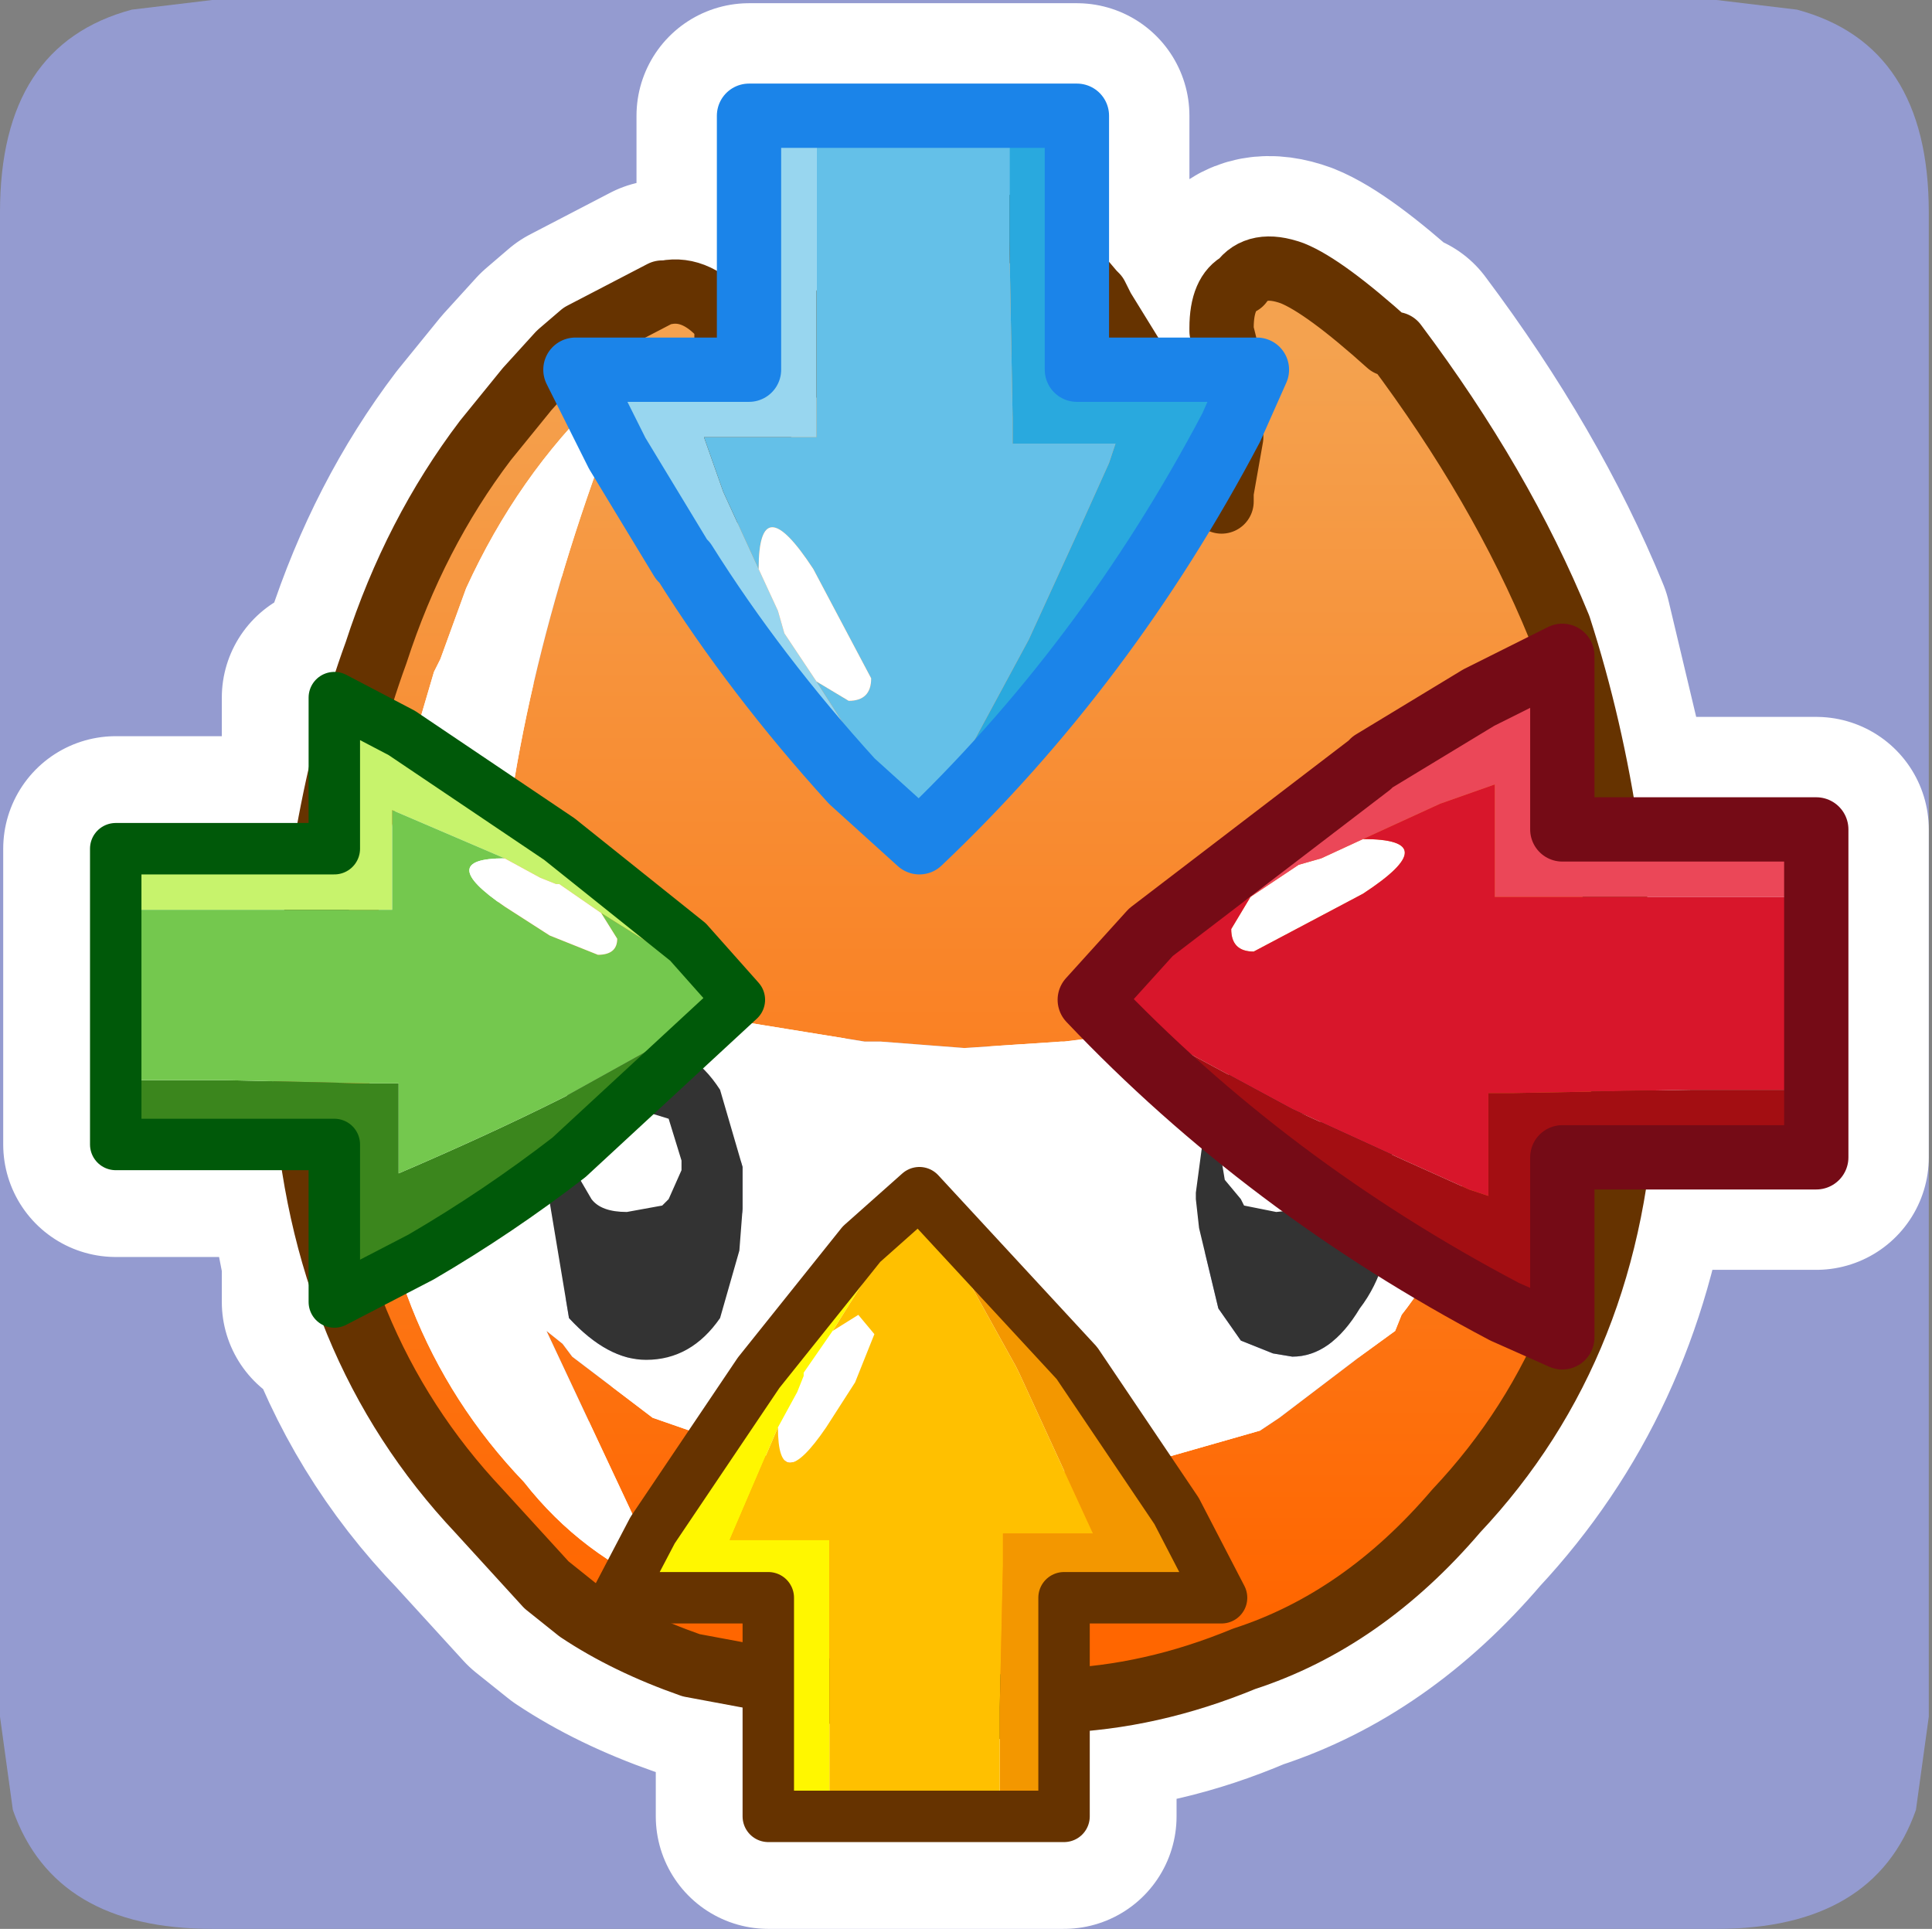 <?xml version="1.0" encoding="UTF-8" standalone="no"?>
<svg xmlns:ffdec="https://www.free-decompiler.com/flash" xmlns:xlink="http://www.w3.org/1999/xlink" ffdec:objectType="frame" height="30.0px" width="30.05px" xmlns="http://www.w3.org/2000/svg">
  <rect width="100%" height="100%" fill="#808080" stroke="none"/>
  <g transform="matrix(1.0, 0.0, 0.0, 1.0, 0.05, 0.0)">
    <use ffdec:characterId="1" height="30.0" transform="matrix(1.0, 0.0, 0.0, 1.0, 0.0, 0.0)" width="30.0" xlink:href="#shape0"/>
    <use ffdec:characterId="3" height="30.0" transform="matrix(1.0, 0.0, 0.0, 1.0, -0.05, 0.0)" width="30.0" xlink:href="#sprite0"/>
  </g>
  <defs>
    <g id="shape0" transform="matrix(1.0, 0.0, 0.0, 1.0, 0.0, 0.0)">
      <path d="M0.0 0.0 L30.0 0.0 30.0 30.0 0.0 30.0 0.0 0.0" fill="#33cc66" fill-opacity="0.0" fill-rule="evenodd" stroke="none"/>
    </g>
    <g id="sprite0" transform="matrix(1.0, 0.0, 0.0, 1.0, 30.0, 30.0)">
      <use ffdec:characterId="2" height="30.0" transform="matrix(1.0, 0.0, 0.0, 1.0, -30.0, -30.0)" width="30.0" xlink:href="#shape1"/>
    </g>
    <g id="shape1" transform="matrix(1.0, 0.0, 0.0, 1.0, 30.0, 30.0)">
      <path d="M0.0 -26.7 L0.0 -3.3 -0.2 -1.85 Q-0.85 0.0 -3.3 0.0 L-26.7 0.0 Q-29.15 0.0 -29.8 -1.85 L-30.0 -3.3 -30.0 -26.7 Q-30.0 -29.3 -27.95 -29.85 L-26.7 -30.0 -3.3 -30.0 -2.05 -29.85 Q0.0 -29.3 0.0 -26.7" fill="#949bd0" fill-rule="evenodd" stroke="none"/>
      <path d="M-19.65 -25.45 L-19.7 -25.45 -20.95 -24.8 -21.3 -24.5 -21.8 -23.95 -22.45 -23.15 Q-23.55 -21.7 -24.15 -19.85 L-24.45 -18.95 -23.75 -18.6 -23.55 -18.5 -22.05 -17.5 -21.3 -16.95 -19.3 -15.35 -18.5 -14.45 -18.75 -14.15 -19.3 -13.55 -20.15 -12.8 -21.15 -12.0 -21.4 -11.8 Q-22.4 -11.05 -23.45 -10.45 L-23.8 -10.25 -24.6 -9.85 Q-23.95 -7.95 -22.55 -6.5 L-21.5 -5.35 -21.0 -4.95 Q-20.25 -4.45 -19.25 -4.1 L-18.05 -3.75 -18.05 -5.15 -20.4 -5.15 -20.2 -5.55 -20.0 -5.95 -19.85 -6.2 -18.95 -7.6 -18.2 -8.65 -16.6 -10.65 -15.7 -11.45 -13.25 -8.8 -12.15 -7.3 -11.7 -6.5 -11.0 -5.15 -13.45 -5.15 -13.45 -3.55 Q-12.05 -3.6 -10.65 -4.2 -8.8 -4.8 -7.35 -6.5 -5.25 -8.75 -4.8 -12.0 L-5.7 -12.0 -5.7 -9.2 -6.6 -9.6 -7.75 -10.25 -8.4 -10.65 -9.45 -11.35 -10.85 -12.4 -11.2 -12.7 -12.5 -13.9 -13.05 -14.45 -12.1 -15.5 -8.7 -18.1 -7.0 -19.15 -6.9 -19.2 -6.3 -19.5 -5.7 -19.8 -5.7 -17.1 -5.0 -17.1 -5.75 -20.25 Q-6.65 -22.45 -8.3 -24.65 L-8.4 -24.65 Q-9.4 -25.55 -9.9 -25.75 -10.45 -25.95 -10.7 -25.6 -11.0 -25.45 -11.0 -24.9 L-11.0 -24.85 -10.95 -24.65 -10.95 -24.6 -10.9 -24.25 -10.45 -24.25 -10.85 -23.35 -10.85 -23.2 -11.0 -22.35 -11.0 -22.2 -11.25 -22.6 Q-13.1 -19.4 -15.7 -16.9 L-16.75 -17.85 Q-18.25 -19.5 -19.35 -21.25 L-20.4 -22.95 -20.45 -23.05 -20.5 -23.2 -20.75 -23.65 -20.75 -23.7 -21.05 -24.25 -18.7 -24.25 -18.7 -25.0 Q-19.15 -25.55 -19.65 -25.45 M-18.7 -24.25 L-18.35 -24.25 -18.35 -28.2 -13.25 -28.2 -13.25 -25.7 -13.0 -25.45 -12.95 -25.4 -12.9 -25.3 -12.85 -25.2 -12.2 -24.25 -10.9 -24.25 M-24.6 -9.85 L-24.8 -9.75 -24.8 -10.4 -25.15 -12.2 -28.2 -12.2 -28.2 -16.8 -24.9 -16.8 -24.8 -17.5 -24.8 -19.15 -24.45 -18.95 M-24.9 -16.8 L-24.8 -16.8 -24.8 -17.5 M-24.8 -10.4 L-24.8 -12.2 -25.15 -12.2 M-5.0 -17.1 L-1.75 -17.1 -1.75 -12.0 -4.8 -12.0 M-10.85 -23.35 L-11.25 -22.6 M-13.25 -25.7 L-13.25 -24.25 -12.2 -24.25 M-18.05 -3.75 L-18.05 -1.75 -13.45 -1.75 -13.45 -3.55" fill="none" stroke="#ffffff" stroke-linecap="round" stroke-linejoin="round" stroke-width="3.5"/>
      <path d="M-21.0 -4.95 L-21.5 -5.35 -22.55 -6.5 Q-25.0 -9.1 -25.25 -13.05 L-25.25 -13.7 Q-25.1 -17.25 -24.15 -19.85 -23.55 -21.7 -22.45 -23.15 L-21.8 -23.95 -21.3 -24.5 -20.95 -24.8 -19.7 -25.45 -19.65 -25.45 Q-19.15 -25.55 -18.7 -25.0 L-18.7 -24.2 -18.95 -23.15 -18.95 -23.1 -18.95 -22.95 -18.95 -22.9 -18.95 -22.75 -18.9 -22.2 -17.85 -23.9 -17.85 -23.95 -17.75 -24.05 -16.7 -25.45 Q-15.75 -26.55 -14.9 -26.55 -13.9 -26.55 -13.0 -25.45 L-12.95 -25.4 -12.9 -25.3 -12.85 -25.2 -11.0 -22.2 -11.0 -22.35 -10.85 -23.2 -10.95 -24.6 -10.95 -24.65 -11.0 -24.85 -11.0 -24.9 Q-11.0 -25.45 -10.7 -25.6 -10.45 -25.95 -9.9 -25.75 -9.4 -25.55 -8.4 -24.65 L-8.3 -24.65 Q-6.65 -22.45 -5.75 -20.25 -4.75 -17.15 -4.75 -13.45 L-4.75 -13.05 Q-4.9 -9.1 -7.35 -6.5 -8.8 -4.8 -10.65 -4.2 -12.1 -3.6 -13.55 -3.55 L-15.0 -3.4 -16.3 -3.55 -19.25 -4.1 -19.25 -4.2 Q-20.2 -4.45 -21.0 -4.95 M-23.25 -19.55 L-23.5 -18.7 Q-24.2 -16.55 -24.25 -13.7 L-24.25 -13.05 Q-24.15 -9.35 -21.85 -6.95 -20.95 -5.8 -19.6 -5.25 L-21.5 -9.3 -21.25 -9.1 -21.1 -8.9 -19.85 -7.95 -18.7 -7.55 Q-17.6 -7.15 -16.3 -7.1 L-15.1 -6.95 -14.75 -6.95 -14.6 -6.95 -11.85 -7.35 -11.8 -7.35 -10.4 -7.75 -10.1 -7.95 -8.85 -8.9 -8.3 -9.3 -8.2 -9.55 Q-7.45 -10.5 -7.25 -11.6 -6.85 -12.95 -7.95 -13.8 L-8.2 -14.0 -8.3 -14.05 -8.75 -14.3 -10.1 -14.4 -10.35 -14.35 -10.4 -14.35 -12.25 -13.95 -13.45 -13.8 -13.5 -13.8 -15.0 -13.7 -16.3 -13.8 -16.35 -13.8 -16.55 -13.8 -18.4 -14.1 -19.45 -14.35 -19.75 -14.4 -21.1 -14.25 -21.5 -14.05 -21.5 -14.0 -21.95 -13.75 -22.35 -13.35 -22.35 -14.45 -22.3 -15.55 -22.2 -16.4 Q-21.8 -20.3 -19.95 -24.65 L-20.65 -23.85 Q-21.95 -22.6 -22.75 -20.85 L-23.15 -19.75 -23.25 -19.55" fill="url(#gradient0)" fill-rule="evenodd" stroke="none"/>
      <path d="M-23.25 -19.55 L-23.15 -19.75 -22.75 -20.85 Q-21.95 -22.6 -20.65 -23.85 L-19.95 -24.65 Q-21.8 -20.3 -22.2 -16.4 L-22.3 -15.55 -22.35 -14.45 -22.35 -13.35 -21.95 -13.75 -21.5 -14.0 -21.5 -14.05 -21.1 -14.25 -19.75 -14.4 -19.45 -14.35 -18.4 -14.1 -16.55 -13.8 -16.35 -13.8 -16.3 -13.8 -15.0 -13.7 -13.5 -13.8 -13.45 -13.8 -12.25 -13.95 -10.4 -14.35 -10.35 -14.35 -10.1 -14.4 -8.75 -14.3 -8.3 -14.05 -8.2 -14.0 -7.95 -13.8 Q-6.85 -12.95 -7.25 -11.6 -7.45 -10.5 -8.2 -9.55 L-8.3 -9.3 -8.85 -8.9 -10.1 -7.95 -10.4 -7.75 -11.8 -7.35 -11.85 -7.35 -14.6 -6.95 -14.75 -6.95 -15.1 -6.95 -16.3 -7.1 Q-17.6 -7.15 -18.7 -7.55 L-19.85 -7.95 -21.1 -8.9 -21.25 -9.1 -21.5 -9.3 -19.6 -5.25 Q-20.95 -5.8 -21.85 -6.95 -24.15 -9.35 -24.25 -13.05 L-24.25 -13.7 Q-24.2 -16.55 -23.5 -18.7 L-23.25 -19.55 M-20.95 -13.25 L-21.15 -13.05 -21.25 -12.75 -21.45 -11.3 -21.15 -9.5 Q-20.55 -8.85 -19.95 -8.85 -19.25 -8.85 -18.8 -9.5 L-18.5 -10.55 -18.45 -11.2 -18.45 -11.3 -18.45 -11.85 -18.8 -13.05 Q-19.25 -13.75 -19.95 -13.75 L-20.55 -13.55 -20.95 -13.25 M-20.5 -12.75 L-20.25 -12.8 -19.6 -12.6 -19.4 -11.95 -19.4 -11.8 -19.6 -11.35 -19.7 -11.25 -20.25 -11.15 Q-20.65 -11.15 -20.8 -11.35 L-21.15 -11.95 -20.95 -12.4 -20.8 -12.6 -20.5 -12.75 M-9.35 -12.4 L-9.3 -12.2 -9.3 -11.95 -9.5 -11.35 -9.65 -11.2 -10.15 -11.15 -10.65 -11.25 -10.7 -11.35 -10.95 -11.65 -11.0 -11.95 -10.8 -12.5 -10.7 -12.6 -10.3 -12.8 -10.15 -12.8 -9.5 -12.6 -9.35 -12.4 M-8.9 -13.2 L-9.1 -13.45 -9.35 -13.6 -9.9 -13.75 Q-10.55 -13.75 -11.05 -13.1 L-11.3 -12.2 -11.4 -11.45 -11.4 -11.35 -11.35 -10.9 -11.05 -9.65 -10.7 -9.15 -10.2 -8.95 -9.9 -8.9 Q-9.3 -8.9 -8.85 -9.65 -8.35 -10.3 -8.35 -11.35 L-8.35 -12.25 -8.65 -12.85 -8.85 -13.1 -8.9 -13.2" fill="#ffffff" fill-rule="evenodd" stroke="none"/>
      <path d="M-20.95 -13.25 L-20.55 -13.55 -19.95 -13.75 Q-19.25 -13.75 -18.8 -13.05 L-18.45 -11.85 -18.45 -11.3 -18.45 -11.2 -18.5 -10.55 -18.8 -9.5 Q-19.25 -8.85 -19.95 -8.85 -20.55 -8.85 -21.15 -9.5 L-21.45 -11.3 -21.25 -12.75 -21.15 -13.05 -20.95 -13.25 M-9.35 -12.4 L-9.5 -12.6 -10.15 -12.8 -10.3 -12.8 -10.7 -12.6 -10.8 -12.5 -11.0 -11.95 -10.95 -11.65 -10.7 -11.35 -10.65 -11.25 -10.15 -11.15 -9.65 -11.2 -9.5 -11.35 -9.3 -11.95 -9.3 -12.2 -9.35 -12.4 M-20.5 -12.75 L-20.8 -12.6 -20.95 -12.4 -21.15 -11.95 -20.8 -11.35 Q-20.65 -11.15 -20.25 -11.15 L-19.7 -11.25 -19.6 -11.35 -19.4 -11.8 -19.4 -11.95 -19.6 -12.6 -20.25 -12.8 -20.5 -12.75 M-8.9 -13.2 L-8.85 -13.1 -8.65 -12.85 -8.35 -12.25 -8.35 -11.35 Q-8.35 -10.3 -8.85 -9.65 -9.3 -8.9 -9.9 -8.9 L-10.2 -8.95 -10.7 -9.15 -11.05 -9.65 -11.35 -10.9 -11.4 -11.35 -11.4 -11.45 -11.3 -12.2 -11.05 -13.1 Q-10.55 -13.75 -9.9 -13.75 L-9.35 -13.6 -9.1 -13.45 -8.9 -13.2" fill="#333333" fill-rule="evenodd" stroke="none"/>
      <path d="M-19.25 -4.1 L-16.3 -3.55 -15.0 -3.4 -13.55 -3.55 Q-12.1 -3.6 -10.65 -4.2 -8.8 -4.8 -7.35 -6.5 -4.9 -9.1 -4.75 -13.05 L-4.75 -13.45 Q-4.75 -17.15 -5.75 -20.25 -6.65 -22.45 -8.3 -24.65 L-8.4 -24.65 Q-9.4 -25.55 -9.9 -25.75 -10.45 -25.95 -10.7 -25.6 -11.0 -25.45 -11.0 -24.9 L-11.0 -24.85 -10.95 -24.65 -10.95 -24.6 -10.85 -23.2 -11.0 -22.35 -11.0 -22.2 -12.85 -25.2 -12.9 -25.3 -12.95 -25.4 -13.0 -25.45 Q-13.9 -26.55 -14.9 -26.55 -15.75 -26.55 -16.7 -25.45 L-17.75 -24.05 -17.85 -23.95 -17.85 -23.9 -18.9 -22.2 -18.95 -22.75 -18.95 -22.9 -18.95 -22.95 -18.95 -23.1 -18.95 -23.15 -18.7 -24.2 -18.7 -25.0 Q-19.15 -25.55 -19.65 -25.45 L-19.7 -25.45 -20.95 -24.8 -21.3 -24.5 -21.8 -23.95 -22.45 -23.15 Q-23.55 -21.7 -24.15 -19.85 -25.1 -17.25 -25.25 -13.7 L-25.25 -13.05 Q-25.0 -9.1 -22.55 -6.5 L-21.5 -5.35 -21.0 -4.95 Q-20.25 -4.45 -19.25 -4.1 Z" fill="none" stroke="#663300" stroke-linecap="round" stroke-linejoin="round" stroke-width="1.0"/>
      <path d="M-19.4 -21.3 L-20.4 -22.95 -20.45 -23.05 -20.75 -23.65 -21.05 -24.25 -18.35 -24.25 -18.35 -28.2 -17.3 -28.2 -17.3 -23.2 -19.05 -23.2 -18.75 -22.35 -18.2 -21.15 -17.9 -20.5 -17.8 -20.15 -17.3 -19.4 -15.7 -16.9 Q-17.8 -19.35 -16.75 -17.85 -18.25 -19.5 -19.35 -21.25 L-19.4 -21.3" fill="#98d6ef" fill-rule="evenodd" stroke="none"/>
      <path d="M-14.3 -28.2 L-13.25 -28.2 -13.25 -24.25 -10.45 -24.25 -10.85 -23.35 Q-12.8 -19.65 -15.7 -16.9 L-14.0 -20.05 -13.2 -21.8 -12.75 -22.8 -12.65 -23.1 -14.25 -23.1 -14.25 -23.5 -14.3 -26.25 -14.3 -26.3 -14.3 -26.7 -14.3 -26.95 -14.3 -27.1 -14.3 -27.65 -14.3 -27.75 -14.3 -28.2" fill="#29a9de" fill-rule="evenodd" stroke="none"/>
      <path d="M-17.3 -28.2 L-14.3 -28.2 -14.3 -27.75 -14.3 -27.65 -14.3 -27.1 -14.3 -26.95 -14.3 -26.7 -14.3 -26.3 -14.3 -26.25 -14.25 -23.5 -14.25 -23.1 -12.65 -23.1 -12.75 -22.8 -13.2 -21.8 -14.0 -20.05 -15.7 -16.9 -17.3 -19.4 -16.8 -19.1 Q-16.45 -19.1 -16.45 -19.45 L-17.35 -21.15 Q-18.2 -22.45 -18.2 -21.15 L-18.75 -22.35 -19.05 -23.2 -17.3 -23.2 -17.3 -28.2" fill="#64c0e8" fill-rule="evenodd" stroke="none"/>
      <path d="M-18.2 -21.15 Q-18.2 -22.45 -17.35 -21.15 L-16.45 -19.45 Q-16.45 -19.1 -16.8 -19.1 L-17.3 -19.4 -17.8 -20.15 -17.9 -20.5 -18.2 -21.15 M-17.05 -9.3 L-16.65 -9.55 -16.4 -9.25 -16.7 -8.5 -17.15 -7.8 Q-17.9 -6.7 -17.9 -7.8 L-17.6 -8.35 -17.5 -8.6 -17.5 -8.65 -17.05 -9.3" fill="#ffffff" fill-rule="evenodd" stroke="none"/>
      <path d="M-15.7 -16.9 L-16.75 -17.85 Q-17.8 -19.35 -15.7 -16.9 M-16.6 -10.65 L-15.7 -11.45 Q-17.5 -9.35 -16.6 -10.65" fill="#cb2c1b" fill-rule="evenodd" stroke="none"/>
      <path d="M-14.45 -1.75 L-14.45 -2.15 -14.45 -2.25 -14.45 -2.7 -14.45 -2.85 -14.45 -3.05 -14.45 -3.4 -14.45 -3.45 -14.4 -5.65 -14.4 -6.15 -13.0 -6.15 -14.15 -8.65 -14.2 -8.75 -15.7 -11.45 -13.25 -8.8 -11.7 -6.5 -11.0 -5.15 -13.45 -5.15 -13.45 -1.75 -14.45 -1.75" fill="#f39700" fill-rule="evenodd" stroke="none"/>
      <path d="M-15.7 -11.45 L-14.2 -8.75 -14.15 -8.65 -13.0 -6.15 -14.4 -6.15 -14.4 -5.65 -14.45 -3.45 -14.45 -3.4 -14.45 -3.05 -14.45 -2.85 -14.45 -2.7 -14.45 -2.25 -14.45 -2.15 -14.45 -1.75 -17.1 -1.75 -17.1 -6.05 -18.65 -6.05 -17.9 -7.8 Q-17.9 -6.7 -17.15 -7.8 L-16.7 -8.5 -16.4 -9.25 -16.65 -9.55 -17.05 -9.3 -15.7 -11.45" fill="#ffc000" fill-rule="evenodd" stroke="none"/>
      <path d="M-15.7 -11.45 L-17.05 -9.3 -17.5 -8.65 -17.5 -8.6 -17.6 -8.35 -17.9 -7.8 -18.65 -6.05 -17.1 -6.05 -17.1 -1.75 -18.05 -1.75 -18.05 -5.15 -20.4 -5.15 -19.85 -6.2 -18.2 -8.65 -16.6 -10.65 Q-17.5 -9.35 -15.7 -11.45" fill="#fff700" fill-rule="evenodd" stroke="none"/>
      <path d="M-19.4 -21.3 L-20.4 -22.95 -20.45 -23.05 -20.75 -23.65 -21.05 -24.25 -18.35 -24.25 -18.35 -28.2 -17.3 -28.2 -14.3 -28.2 -13.25 -28.2 -13.25 -24.25 -10.45 -24.25 -10.85 -23.35 Q-12.8 -19.65 -15.7 -16.9 L-16.75 -17.85 Q-18.25 -19.5 -19.35 -21.25" fill="none" stroke="#1b84e9" stroke-linecap="round" stroke-linejoin="round" stroke-width="1.0"/>
      <path d="M-14.45 -1.75 L-13.45 -1.75 -13.45 -5.15 -11.0 -5.15 -11.7 -6.5 -13.25 -8.8 -15.7 -11.45 -16.6 -10.65 -18.2 -8.65 -19.85 -6.2 -20.4 -5.15 -18.05 -5.15 -18.05 -1.75 -17.1 -1.75 -14.45 -1.75 Z" fill="none" stroke="#663300" stroke-linecap="round" stroke-linejoin="round" stroke-width="0.8"/>
      <path d="M-28.2 -15.85 L-28.2 -16.8 -24.8 -16.8 -24.8 -19.15 -23.75 -18.6 -21.3 -16.95 -19.3 -15.35 Q-20.6 -16.25 -18.5 -14.45 L-20.65 -15.8 -21.3 -16.25 -21.35 -16.25 -21.6 -16.35 -22.15 -16.65 -23.9 -17.4 -23.9 -15.85 -28.2 -15.85" fill="#c7f36c" fill-rule="evenodd" stroke="none"/>
      <path d="M-18.5 -14.45 L-21.15 -12.0 Q-22.25 -11.15 -23.45 -10.45 L-24.8 -9.75 -24.8 -12.2 -28.2 -12.2 -28.2 -13.2 -27.8 -13.2 -27.7 -13.2 -27.25 -13.2 -27.1 -13.2 -26.9 -13.2 -26.55 -13.2 -26.5 -13.2 -24.3 -13.15 -23.8 -13.15 -23.8 -11.75 Q-22.4 -12.35 -21.3 -12.9 L-21.2 -12.95 -18.5 -14.45" fill="#3b861d" fill-rule="evenodd" stroke="none"/>
      <path d="M-28.2 -13.2 L-28.2 -15.85 -23.9 -15.85 -23.9 -17.4 -22.15 -16.65 Q-23.25 -16.65 -22.15 -15.9 L-21.45 -15.45 -20.7 -15.15 Q-20.4 -15.15 -20.4 -15.4 L-20.65 -15.8 -18.5 -14.45 -21.2 -12.95 -21.3 -12.9 Q-22.4 -12.35 -23.8 -11.75 L-23.8 -13.15 -24.3 -13.15 -26.5 -13.2 -26.55 -13.2 -26.9 -13.2 -27.1 -13.2 -27.25 -13.2 -27.7 -13.2 -27.8 -13.2 -28.2 -13.2" fill="#74c84e" fill-rule="evenodd" stroke="none"/>
      <path d="M-22.15 -16.65 L-21.6 -16.35 -21.35 -16.25 -21.3 -16.25 -20.65 -15.8 -20.4 -15.4 Q-20.4 -15.15 -20.7 -15.15 L-21.45 -15.45 -22.15 -15.9 Q-23.25 -16.65 -22.15 -16.65 M-8.8 -16.95 Q-7.5 -16.95 -8.8 -16.1 L-10.5 -15.2 Q-10.85 -15.2 -10.85 -15.55 L-10.55 -16.05 -9.8 -16.55 -9.45 -16.65 -8.8 -16.95" fill="#ffffff" fill-rule="evenodd" stroke="none"/>
      <path d="M-8.65 -18.15 L-7.0 -19.15 -6.9 -19.2 -6.3 -19.5 -5.7 -19.8 -5.7 -17.1 -1.75 -17.1 -1.75 -16.05 -6.75 -16.05 -6.75 -17.8 -7.6 -17.5 -8.8 -16.95 -9.45 -16.65 -9.8 -16.55 -10.55 -16.05 -13.05 -14.45 Q-10.6 -16.55 -12.1 -15.5 L-8.7 -18.1 -8.65 -18.15" fill="#eb4758" fill-rule="evenodd" stroke="none"/>
      <path d="M-1.75 -16.05 L-1.75 -13.05 -2.2 -13.05 -2.3 -13.05 -2.85 -13.05 -3.0 -13.05 -3.25 -13.05 -3.65 -13.05 -3.7 -13.05 -6.45 -13.0 -6.85 -13.0 -6.85 -11.4 -7.15 -11.5 -8.15 -11.95 -9.9 -12.75 -13.05 -14.45 -10.55 -16.05 -10.85 -15.55 Q-10.85 -15.2 -10.5 -15.2 L-8.8 -16.1 Q-7.5 -16.95 -8.8 -16.95 L-7.6 -17.5 -6.75 -17.8 -6.75 -16.05 -1.75 -16.05" fill="#d8162b" fill-rule="evenodd" stroke="none"/>
      <path d="M-1.75 -13.05 L-1.75 -12.0 -5.7 -12.0 -5.7 -9.2 -6.6 -9.6 Q-10.3 -11.55 -13.05 -14.45 L-9.9 -12.75 -8.15 -11.95 -7.15 -11.5 -6.85 -11.4 -6.85 -13.0 -6.45 -13.0 -3.7 -13.05 -3.65 -13.05 -3.25 -13.05 -3.0 -13.05 -2.85 -13.05 -2.3 -13.05 -2.2 -13.05 -1.75 -13.05" fill="#a30e12" fill-rule="evenodd" stroke="none"/>
      <path d="M-19.3 -15.35 L-18.5 -14.45 Q-20.6 -16.25 -19.3 -15.35 M-13.05 -14.45 L-12.1 -15.5 Q-10.6 -16.55 -13.05 -14.45" fill="#cb2c1b" fill-rule="evenodd" stroke="none"/>
      <path d="M-28.2 -15.85 L-28.2 -16.8 -24.8 -16.8 -24.8 -19.15 -23.75 -18.6 -21.3 -16.95 -19.3 -15.35 -18.5 -14.45 -21.15 -12.0 Q-22.25 -11.15 -23.45 -10.45 L-24.8 -9.75 -24.8 -12.2 -28.2 -12.2 -28.2 -13.2 -28.2 -15.85" fill="none" stroke="#005909" stroke-linecap="round" stroke-linejoin="round" stroke-width="0.8"/>
      <path d="M-8.65 -18.15 L-7.0 -19.15 -6.9 -19.2 -6.3 -19.5 -5.7 -19.8 -5.7 -17.1 -1.75 -17.1 -1.75 -16.05 -1.75 -13.05 -1.75 -12.0 -5.7 -12.0 -5.7 -9.2 -6.6 -9.6 Q-10.3 -11.55 -13.05 -14.45 L-12.1 -15.5 -8.7 -18.1" fill="none" stroke="#750b16" stroke-linecap="round" stroke-linejoin="round" stroke-width="1.0"/>
    </g>
    <linearGradient gradientTransform="matrix(0.0, 0.012, -0.013, 0.0, -15.0, -14.75)" gradientUnits="userSpaceOnUse" id="gradient0" spreadMethod="pad" x1="-819.2" x2="819.2">
      <stop offset="0.0" stop-color="#f4a24f"/>
      <stop offset="1.0" stop-color="#ff6600"/>
    </linearGradient>
  </defs>
</svg>
